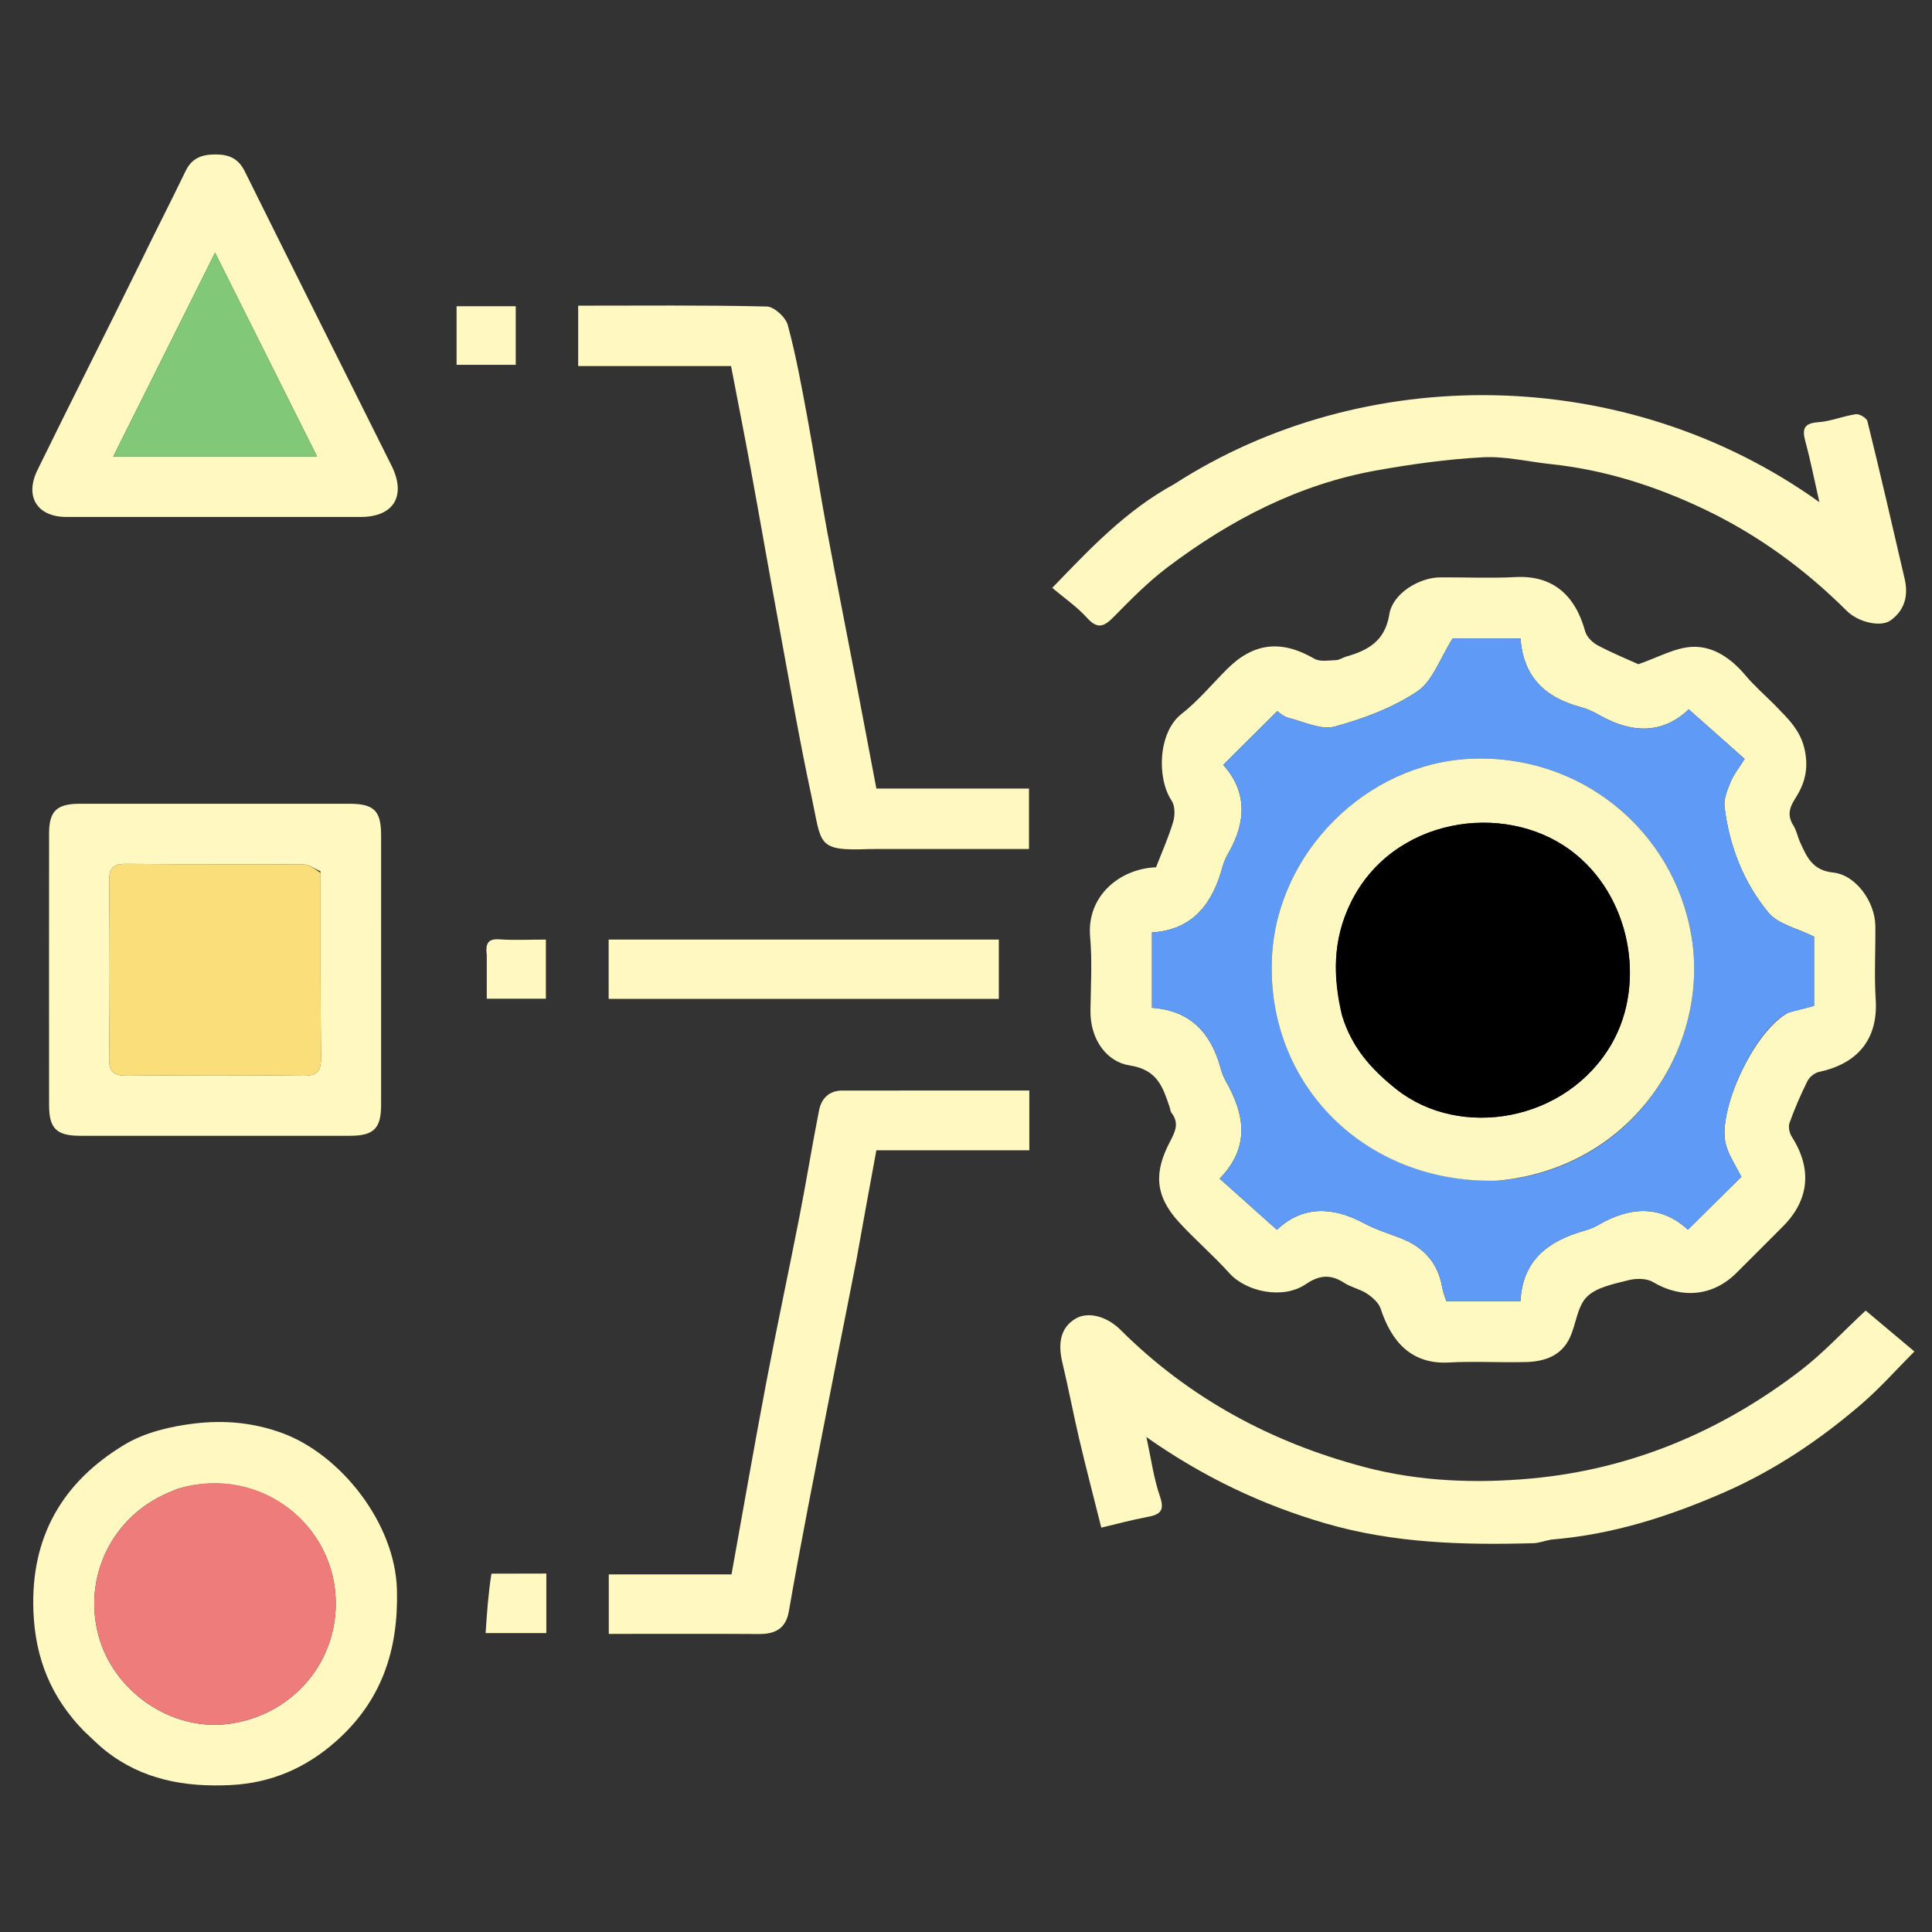 <svg version="1.1" id="Layer_1" xmlns="http://www.w3.org/2000/svg" xmlns:xlink="http://www.w3.org/1999/xlink" x="0px" y="0px"
	 width="100%" viewBox="0 0 512 512" enable-background="new 0 0 512 512" xml:space="preserve">
<rect x="0" y="0" width="512" height="512" fill="#333333" stroke="none"/>
<path fill="#000000" opacity="0" stroke="none" 
	d="
M304,513 
	C202.691,513 101.883,513 1.037,513 
	C1.037,342.4 1.037,171.799 1.037,1.099 
	C171.559,1.099 342.118,1.099 512.838,1.099 
	C512.838,171.667 512.838,342.333 512.838,513 
	C443.466,513 373.983,513 304,513 
M470.004,186.504 
	C467.53,184.031 464.865,181.717 462.625,179.047 
	C458.879,174.583 454.132,171.194 448.525,171.419 
	C443.928,171.604 439.43,174.231 434.17,176.019 
	C431.237,174.685 427.204,173.045 423.382,171.01 
	C421.992,170.271 420.486,168.76 420.088,167.312 
	C417.442,157.692 411.471,152.42 401.655,152.933 
	C395.009,153.28 388.331,152.966 381.667,153.009 
	C376.019,153.046 369.063,157.323 368.196,162.762 
	C367.071,169.82 362.632,172.34 356.774,173.996 
	C355.852,174.257 354.978,174.908 354.067,174.939 
	C352.137,175.006 349.817,175.437 348.324,174.57 
	C339.63,169.52 332.252,170.252 325.198,177.299 
	C321.191,181.302 317.533,185.751 313.103,189.211 
	C306.948,194.016 306.48,206.147 310.493,212.186 
	C311.411,213.566 311.417,216.068 310.91,217.776 
	C309.69,221.88 307.917,225.82 306.362,229.84 
	C296.8,230.191 287.932,237.417 288.894,248.261 
	C289.467,254.708 289.07,261.247 288.981,267.743 
	C288.871,275.746 293.545,281.469 299.316,282.335 
	C306.78,283.454 308.184,288.151 309.997,293.501 
	C310.152,293.96 310.155,294.522 310.432,294.879 
	C312.605,297.677 311.44,299.897 309.964,302.742 
	C305.969,310.447 305.844,316.696 312.463,323.912 
	C316.737,328.572 321.584,332.712 325.803,337.418 
	C330.147,342.264 339.93,344.496 346.073,340.309 
	C349.677,337.852 352.668,337.653 356.236,339.971 
	C358.097,341.18 360.46,341.623 362.301,342.852 
	C363.767,343.831 365.387,345.282 365.904,346.862 
	C368.774,355.63 374.097,361.619 384,361.073 
	C390.81,360.698 397.661,361.144 404.486,360.953 
	C409.349,360.817 413.792,359.298 416.025,354.496 
	C417.689,350.916 417.987,346.214 420.543,343.67 
	C423.125,341.102 427.662,340.277 431.496,339.28 
	C433.537,338.748 436.342,338.732 438.047,339.75 
	C445.582,344.246 453.877,343.579 460.093,337.413 
	C464.232,333.307 468.34,329.169 472.464,325.047 
	C479.51,318.003 480.276,309.736 474.832,301.228 
	C474.209,300.254 473.873,298.607 474.245,297.575 
	C475.601,293.812 477.187,290.114 478.97,286.533 
	C479.508,285.454 480.86,284.328 482.021,284.081 
	C492.121,281.933 497.772,275.577 497.078,264.828 
	C496.66,258.358 497.063,251.838 496.983,245.342 
	C496.906,239.067 491.887,231.869 485.816,231.237 
	C480.283,230.66 478.823,227.096 477.051,223.214 
	C476.388,221.762 476.108,220.096 475.269,218.772 
	C473.635,216.195 474.145,214.111 475.724,211.665 
	C478.184,207.854 479.321,204.013 478.321,198.971 
	C477.241,193.527 473.857,190.486 470.004,186.504 
M411.6,408 
	C427.53,406.669 442.506,401.8 457.023,395.443 
	C470.271,389.642 482.196,381.622 493.137,372.239 
	C498.239,367.863 502.725,362.768 507.334,358.155 
	C502.449,354.051 498.12,350.415 494.423,347.31 
	C488.423,352.882 483.154,358.617 477.064,363.278 
	C456.035,379.369 432.277,389.376 405.881,391.811 
	C391.149,393.169 376.17,392.621 361.72,388.818 
	C337.042,382.323 315.164,370.574 296.954,352.434 
	C293.272,348.765 288.31,347.518 285.031,349.459 
	C281.253,351.695 280.223,355.632 281.555,361.172 
	C283.174,367.905 284.437,374.723 286.027,381.463 
	C287.861,389.234 289.883,396.961 291.857,404.84 
	C296.161,403.824 300.001,402.773 303.902,402.044 
	C307.174,401.431 308.803,400.622 307.411,396.601 
	C305.733,391.752 305.059,386.556 303.8,380.83 
	C318.849,391.419 334.451,398.816 351.285,403.717 
	C369.35,408.975 387.829,409.494 406.419,408.961 
	C407.846,408.92 409.258,408.336 411.6,408 
M310.965,128.539 
	C298.387,135.256 288.815,145.464 278.857,155.792 
	C282.136,158.564 285.45,160.823 288.058,163.718 
	C290.93,166.906 292.668,166.016 295.24,163.392 
	C299.739,158.802 304.313,154.174 309.424,150.316 
	C326.025,137.786 344.195,128.328 364.878,124.646 
	C374.159,122.994 383.564,121.684 392.964,121.183 
	C398.912,120.867 404.952,122.357 410.955,122.992 
	C425.199,124.497 438.619,128.765 451.515,134.891 
	C465.749,141.654 478.272,150.782 489.409,161.883 
	C492.463,164.926 498.428,166.289 501.037,164.405 
	C504.8,161.689 505.77,157.817 504.764,153.454 
	C501.546,139.491 498.302,125.534 494.883,111.62 
	C494.672,110.764 492.769,109.638 491.814,109.774 
	C488.476,110.246 485.24,111.647 481.907,111.885 
	C478.073,112.158 477.525,113.634 478.44,116.992 
	C479.832,122.103 480.847,127.317 482.156,133.075 
	C430.658,96.201 361.222,96.019 310.965,128.539 
M29.519,213 
	C26.687,213 23.854,212.983 21.022,213.003 
	C15.01,213.046 13.015,214.958 13.009,220.871 
	C12.987,244.864 12.991,268.857 13.006,292.85 
	C13.01,299.067 14.962,300.992 21.249,300.995 
	C45.075,301.007 68.902,301.007 92.728,300.995 
	C99.034,300.992 100.99,299.077 100.994,292.873 
	C101.009,269.047 101.006,245.22 100.996,221.394 
	C100.993,214.823 99.147,213.006 92.495,213.003 
	C71.835,212.994 51.174,213 29.519,213 
M22.494,458.996 
	C24.32,460.663 26.051,462.45 27.987,463.978 
	C37.696,471.637 48.913,473.636 60.982,473.068 
	C71.802,472.558 81.002,468.571 89.001,461.501 
	C101.085,450.818 105.607,437.405 105.196,421.339 
	C104.745,403.684 90.316,385.487 74.818,379.788 
	C67.114,376.955 59.373,376.319 51.661,377.229 
	C45.275,377.982 38.425,379.581 33.006,382.842 
	C16.606,392.711 8.064,407.249 8.858,427.069 
	C9.352,439.415 13.465,449.748 22.494,458.996 
M36.959,70.384 
	C27.932,88.434 18.802,106.433 9.93,124.558 
	C6.448,131.671 9.923,136.996 17.61,136.998 
	C43.609,137.005 69.608,137.001 95.607,137 
	C104.357,137 107.742,131.383 103.754,123.384 
	C90.793,97.389 77.77,71.426 64.864,45.404 
	C63.167,41.982 60.666,40.909 57.041,40.93 
	C53.449,40.951 50.839,41.887 49.165,45.363 
	C45.244,53.507 41.096,61.541 36.959,70.384 
M232.53,225 
	C245.953,225 259.375,225 272.692,225 
	C272.692,219.328 272.692,214.259 272.692,208.974 
	C259.095,208.974 245.803,208.974 232.249,208.974 
	C230.478,199.64 228.754,190.469 226.995,181.304 
	C224.376,167.654 221.658,154.023 219.124,140.357 
	C217.296,130.495 215.797,120.572 213.969,110.71 
	C212.443,102.479 210.951,94.217 208.775,86.149 
	C208.218,84.084 205.165,81.275 203.201,81.229 
	C186.601,80.836 169.988,81.005 153.222,81.005 
	C153.222,86.498 153.222,91.566 153.222,97.002 
	C166.865,97.002 180.293,97.002 193.737,97.002 
	C195.536,106.39 197.324,115.416 198.987,124.465 
	C201.443,137.831 203.76,151.224 206.228,164.588 
	C209.101,180.151 211.769,195.761 215.096,211.228 
	C217.81,223.849 216.307,225.583 230.545,225.002 
	C230.878,224.988 231.211,225 232.53,225 
M226.996,333.393 
	C228.735,323.925 230.475,314.458 232.242,304.841 
	C246.063,304.841 259.34,304.841 272.78,304.841 
	C272.78,299.508 272.78,294.44 272.78,289.001 
	C256.111,289.001 239.659,288.99 223.207,289.01 
	C219.744,289.014 217.687,291.088 217.069,294.204 
	C215.218,303.542 213.712,312.949 211.887,322.292 
	C209.008,337.032 205.847,351.716 203.049,366.471 
	C199.866,383.259 196.95,400.099 193.86,417.232 
	C182.629,417.232 171.886,417.232 161.335,417.232 
	C161.335,422.728 161.335,427.798 161.335,433 
	C174.82,433 187.972,432.946 201.122,433.03 
	C205.452,433.058 208.26,431.611 209.059,426.993 
	C210.625,417.935 212.32,408.899 214.049,399.871 
	C216.661,386.235 219.332,372.61 222.008,358.987 
	C223.627,350.743 225.304,342.511 226.996,333.393 
M180.5,249 
	C174.07,249 167.64,249 161.301,249 
	C161.301,254.659 161.301,259.728 161.301,264.707 
	C195.993,264.707 230.384,264.707 264.699,264.707 
	C264.699,259.341 264.699,254.272 264.699,249 
	C236.766,249 209.133,249 180.5,249 
M129,253.609 
	C129,257.361 129,261.113 129,264.667 
	C134.733,264.667 139.801,264.667 144.664,264.667 
	C144.664,259.261 144.664,254.191 144.664,249 
	C140.344,249 136.345,249.209 132.379,248.933 
	C129.323,248.72 128.604,250.024 129,253.609 
M121,86.581 
	C121,90.004 121,93.427 121,96.678 
	C126.712,96.678 131.777,96.678 136.676,96.678 
	C136.676,91.285 136.676,86.217 136.676,81.15 
	C131.403,81.15 126.456,81.15 121,81.15 
	C121,82.732 121,84.171 121,86.581 
M129.754,417.067 
	C129.405,422.237 129.056,427.407 128.692,432.787 
	C134.486,432.787 139.551,432.787 144.784,432.787 
	C144.784,427.508 144.784,422.443 144.784,417.005 
	C139.957,417.005 135.338,417.005 129.754,417.067 
z"/>
<path fill="#FEF9C1" opacity="1" stroke="none" 
	d="
M470.256,186.754 
	C473.857,190.486 477.241,193.527 478.321,198.971 
	C479.321,204.013 478.184,207.854 475.724,211.665 
	C474.145,214.111 473.635,216.195 475.269,218.772 
	C476.108,220.096 476.388,221.762 477.051,223.214 
	C478.823,227.096 480.283,230.66 485.816,231.237 
	C491.887,231.869 496.906,239.067 496.983,245.342 
	C497.063,251.838 496.66,258.358 497.078,264.828 
	C497.772,275.577 492.121,281.933 482.021,284.081 
	C480.86,284.328 479.508,285.454 478.97,286.533 
	C477.187,290.114 475.601,293.812 474.245,297.575 
	C473.873,298.607 474.209,300.254 474.832,301.228 
	C480.276,309.736 479.51,318.003 472.464,325.047 
	C468.34,329.169 464.232,333.307 460.093,337.413 
	C453.877,343.579 445.582,344.246 438.047,339.75 
	C436.342,338.732 433.537,338.748 431.496,339.28 
	C427.662,340.277 423.125,341.102 420.543,343.67 
	C417.987,346.214 417.689,350.916 416.025,354.496 
	C413.792,359.298 409.349,360.817 404.486,360.953 
	C397.661,361.144 390.81,360.698 384,361.073 
	C374.097,361.619 368.774,355.63 365.904,346.862 
	C365.387,345.282 363.767,343.831 362.301,342.852 
	C360.46,341.623 358.097,341.18 356.236,339.971 
	C352.668,337.653 349.677,337.852 346.073,340.309 
	C339.93,344.496 330.147,342.264 325.803,337.418 
	C321.584,332.712 316.737,328.572 312.463,323.912 
	C305.844,316.696 305.969,310.447 309.964,302.742 
	C311.44,299.897 312.605,297.677 310.432,294.879 
	C310.155,294.522 310.152,293.96 309.997,293.501 
	C308.184,288.151 306.78,283.454 299.316,282.335 
	C293.545,281.469 288.871,275.746 288.981,267.743 
	C289.07,261.247 289.467,254.708 288.894,248.261 
	C287.932,237.417 296.8,230.191 306.362,229.84 
	C307.917,225.82 309.69,221.88 310.91,217.776 
	C311.417,216.068 311.411,213.566 310.493,212.186 
	C306.48,206.147 306.948,194.016 313.103,189.211 
	C317.533,185.751 321.191,181.302 325.198,177.299 
	C332.252,170.252 339.63,169.52 348.324,174.57 
	C349.817,175.437 352.137,175.006 354.067,174.939 
	C354.978,174.908 355.852,174.257 356.774,173.996 
	C362.632,172.34 367.071,169.82 368.196,162.762 
	C369.063,157.323 376.019,153.046 381.667,153.009 
	C388.331,152.966 395.009,153.28 401.655,152.933 
	C411.471,152.42 417.442,157.692 420.088,167.312 
	C420.486,168.76 421.992,170.271 423.382,171.01 
	C427.204,173.045 431.237,174.685 434.17,176.019 
	C439.43,174.231 443.928,171.604 448.525,171.419 
	C454.132,171.194 458.879,174.583 462.625,179.047 
	C464.865,181.717 467.53,184.031 470.256,186.754 
M474.092,268.281 
	C476.299,267.715 478.507,267.149 480.746,266.575 
	C480.746,259.975 480.746,253.687 480.746,248.222 
	C476.294,245.985 471.199,244.953 468.638,241.838 
	C462.059,233.837 458.264,224.194 457.026,213.811 
	C456.771,211.67 457.798,209.251 458.666,207.139 
	C459.457,205.216 460.835,203.535 462.349,201.116 
	C457.405,196.734 452.57,192.448 447.534,187.984 
	C440.704,194.53 432.531,194.44 423.921,189.549 
	C422.34,188.651 420.64,187.841 418.891,187.379 
	C409.561,184.913 403.657,179.432 402.965,169.21 
	C396.229,169.21 389.785,169.21 384.974,169.21 
	C381.546,174.587 379.657,180.527 375.608,183.223 
	C369.091,187.562 361.345,190.486 353.724,192.544 
	C350.085,193.526 345.51,191.259 341.42,190.222 
	C340.092,189.885 338.96,188.778 338.468,188.474 
	C333.516,193.4 328.96,197.932 324.174,202.693 
	C330.462,209.737 330.315,217.653 325.649,225.877 
	C324.996,227.028 324.389,228.255 324.047,229.525 
	C321.416,239.306 316.266,246.427 305.286,247.104 
	C305.286,253.992 305.286,260.403 305.286,267.075 
	C315.637,267.798 320.979,273.905 323.505,283.131 
	C323.81,284.247 324.214,285.373 324.784,286.373 
	C329.792,295.158 331.488,303.839 323.22,312.351 
	C328.545,317.104 333.384,321.422 338.402,325.902 
	C344.978,319.648 352.941,319.554 361.503,324.189 
	C364.552,325.84 367.946,326.859 371.199,328.124 
	C377.256,330.478 381.093,334.661 382.21,341.191 
	C382.424,342.437 382.927,343.634 383.284,344.809 
	C389.915,344.809 396.205,344.809 402.952,344.809 
	C403.455,334.026 410.248,328.924 419.635,326.215 
	C420.908,325.848 422.213,325.426 423.344,324.759 
	C431.773,319.793 439.982,319.164 447.322,325.875 
	C452.32,320.927 456.98,316.314 461.472,311.867 
	C460.11,309.117 458.263,306.443 457.416,303.482 
	C454.863,294.561 464.974,272.872 474.092,268.281 
z"/>
<path fill="#FFF9C1" opacity="1" stroke="none" 
	d="
M411.139,408.002 
	C409.258,408.336 407.846,408.92 406.419,408.961 
	C387.829,409.494 369.35,408.975 351.285,403.717 
	C334.451,398.816 318.849,391.419 303.8,380.83 
	C305.059,386.556 305.733,391.752 307.411,396.601 
	C308.803,400.622 307.174,401.431 303.902,402.044 
	C300.001,402.773 296.161,403.824 291.857,404.84 
	C289.883,396.961 287.861,389.234 286.027,381.463 
	C284.437,374.723 283.174,367.905 281.555,361.172 
	C280.223,355.632 281.253,351.695 285.031,349.459 
	C288.31,347.518 293.272,348.765 296.954,352.434 
	C315.164,370.574 337.042,382.323 361.72,388.818 
	C376.17,392.621 391.149,393.169 405.881,391.811 
	C432.277,389.376 456.035,379.369 477.064,363.278 
	C483.154,358.617 488.423,352.882 494.423,347.31 
	C498.12,350.415 502.449,354.051 507.334,358.155 
	C502.725,362.768 498.239,367.863 493.137,372.239 
	C482.196,381.622 470.271,389.642 457.023,395.443 
	C442.506,401.8 427.53,406.669 411.139,408.002 
z"/>
<path fill="#FFF9C1" opacity="1" stroke="none" 
	d="
M311.228,128.272 
	C361.222,96.019 430.658,96.201 482.156,133.075 
	C480.847,127.317 479.832,122.103 478.44,116.992 
	C477.525,113.634 478.073,112.158 481.907,111.885 
	C485.24,111.647 488.476,110.246 491.814,109.774 
	C492.769,109.638 494.672,110.764 494.883,111.62 
	C498.302,125.534 501.546,139.491 504.764,153.454 
	C505.77,157.817 504.8,161.689 501.037,164.405 
	C498.428,166.289 492.463,164.926 489.409,161.883 
	C478.272,150.782 465.749,141.654 451.515,134.891 
	C438.619,128.765 425.199,124.497 410.955,122.992 
	C404.952,122.357 398.912,120.867 392.964,121.183 
	C383.564,121.684 374.159,122.994 364.878,124.646 
	C344.195,128.328 326.025,137.786 309.424,150.316 
	C304.313,154.174 299.739,158.802 295.24,163.392 
	C292.668,166.016 290.93,166.906 288.058,163.718 
	C285.45,160.823 282.136,158.564 278.857,155.792 
	C288.815,145.464 298.387,135.256 311.228,128.272 
z"/>
<path fill="#FFF9C1" opacity="1" stroke="none" 
	d="
M30.016,213 
	C51.174,213 71.835,212.994 92.495,213.003 
	C99.147,213.006 100.993,214.823 100.996,221.394 
	C101.006,245.22 101.009,269.047 100.994,292.873 
	C100.99,299.077 99.034,300.992 92.728,300.995 
	C68.902,301.007 45.075,301.007 21.249,300.995 
	C14.962,300.992 13.01,299.067 13.006,292.85 
	C12.991,268.857 12.987,244.864 13.009,220.871 
	C13.015,214.958 15.01,213.046 21.022,213.003 
	C23.854,212.983 26.687,213 30.016,213 
M84.916,230.884 
	C83.414,230.256 81.915,229.096 80.408,229.083 
	C64.768,228.949 49.126,229.089 33.486,228.933 
	C29.994,228.898 28.898,229.992 28.933,233.485 
	C29.089,249.125 29.121,264.768 28.916,280.406 
	C28.865,284.325 30.331,285.105 33.877,285.069 
	C49.35,284.908 64.827,284.889 80.299,285.079 
	C84.074,285.126 85.116,283.914 85.075,280.23 
	C84.894,264.092 84.989,247.95 84.916,230.884 
z"/>
<path fill="#FFF8C1" opacity="1" stroke="none" 
	d="
M22.243,458.742 
	C13.465,449.748 9.352,439.415 8.858,427.069 
	C8.064,407.249 16.606,392.711 33.006,382.842 
	C38.425,379.581 45.275,377.982 51.661,377.229 
	C59.373,376.319 67.114,376.955 74.818,379.788 
	C90.316,385.487 104.745,403.684 105.196,421.339 
	C105.607,437.405 101.085,450.818 89.001,461.501 
	C81.002,468.571 71.802,472.558 60.982,473.068 
	C48.913,473.636 37.696,471.637 27.987,463.978 
	C26.051,462.45 24.32,460.663 22.243,458.742 
M47.261,394.493 
	C46.337,394.872 45.406,395.237 44.488,395.631 
	C29.67,401.986 21.924,417.932 26.108,433.459 
	C30.103,448.282 45.274,458.695 60.244,456.889 
	C76.759,454.896 88.938,441.42 88.991,425.064 
	C89.059,404.212 69.088,388.263 47.261,394.493 
z"/>
<path fill="#FFF9C1" opacity="1" stroke="none" 
	d="
M36.999,70.002 
	C41.096,61.541 45.244,53.507 49.165,45.363 
	C50.839,41.887 53.449,40.951 57.041,40.93 
	C60.666,40.909 63.167,41.982 64.864,45.404 
	C77.77,71.426 90.793,97.389 103.754,123.384 
	C107.742,131.383 104.357,137 95.607,137 
	C69.608,137.001 43.609,137.005 17.61,136.998 
	C9.923,136.996 6.448,131.671 9.93,124.558 
	C18.802,106.433 27.932,88.434 36.999,70.002 
M72.456,121.002 
	C76.04,121.002 79.623,121.002 84.029,121.002 
	C74.921,102.795 66.218,85.4 56.992,66.958 
	C47.687,85.588 38.996,102.986 29.997,121.002 
	C44.538,121.002 58.005,121.002 72.456,121.002 
z"/>
<path fill="#FFF9C1" opacity="1" stroke="none" 
	d="
M232.037,225 
	C231.211,225 230.878,224.988 230.545,225.002 
	C216.307,225.583 217.81,223.849 215.096,211.228 
	C211.769,195.761 209.101,180.151 206.228,164.588 
	C203.76,151.224 201.443,137.831 198.987,124.465 
	C197.324,115.416 195.536,106.39 193.737,97.002 
	C180.293,97.002 166.865,97.002 153.222,97.002 
	C153.222,91.566 153.222,86.498 153.222,81.005 
	C169.988,81.005 186.601,80.836 203.201,81.229 
	C205.165,81.275 208.218,84.084 208.775,86.149 
	C210.951,94.217 212.443,102.479 213.969,110.71 
	C215.797,120.572 217.296,130.495 219.124,140.357 
	C221.658,154.023 224.376,167.654 226.995,181.304 
	C228.754,190.469 230.478,199.64 232.249,208.974 
	C245.803,208.974 259.095,208.974 272.692,208.974 
	C272.692,214.259 272.692,219.328 272.692,225 
	C259.375,225 245.953,225 232.037,225 
z"/>
<path fill="#FFF9C1" opacity="1" stroke="none" 
	d="
M226.975,333.833 
	C225.304,342.511 223.627,350.743 222.008,358.987 
	C219.332,372.61 216.661,386.235 214.049,399.871 
	C212.32,408.899 210.625,417.935 209.059,426.993 
	C208.26,431.611 205.452,433.058 201.122,433.03 
	C187.972,432.946 174.82,433 161.335,433 
	C161.335,427.798 161.335,422.728 161.335,417.232 
	C171.886,417.232 182.629,417.232 193.86,417.232 
	C196.95,400.099 199.866,383.259 203.049,366.471 
	C205.847,351.716 209.008,337.032 211.887,322.292 
	C213.712,312.949 215.218,303.542 217.069,294.204 
	C217.687,291.088 219.744,289.014 223.207,289.01 
	C239.659,288.99 256.111,289.001 272.78,289.001 
	C272.78,294.44 272.78,299.508 272.78,304.841 
	C259.34,304.841 246.063,304.841 232.242,304.841 
	C230.475,314.458 228.735,323.925 226.975,333.833 
z"/>
<path fill="#FFF9C1" opacity="1" stroke="none" 
	d="
M181,249 
	C209.133,249 236.766,249 264.699,249 
	C264.699,254.272 264.699,259.341 264.699,264.707 
	C230.384,264.707 195.993,264.707 161.301,264.707 
	C161.301,259.728 161.301,254.659 161.301,249 
	C167.64,249 174.07,249 181,249 
z"/>
<path fill="#FFF9C1" opacity="1" stroke="none" 
	d="
M129,253.128 
	C128.604,250.024 129.323,248.72 132.379,248.933 
	C136.345,249.209 140.344,249 144.664,249 
	C144.664,254.191 144.664,259.261 144.664,264.667 
	C139.801,264.667 134.733,264.667 129,264.667 
	C129,261.113 129,257.361 129,253.128 
z"/>
<path fill="#FFF9C1" opacity="1" stroke="none" 
	d="
M121,86.095 
	C121,84.171 121,82.732 121,81.15 
	C126.456,81.15 131.403,81.15 136.676,81.15 
	C136.676,86.217 136.676,91.285 136.676,96.678 
	C131.777,96.678 126.712,96.678 121,96.678 
	C121,93.427 121,90.004 121,86.095 
z"/>
<path fill="#FFF9C1" opacity="1" stroke="none" 
	d="
M130.236,417.036 
	C135.338,417.005 139.957,417.005 144.784,417.005 
	C144.784,422.443 144.784,427.508 144.784,432.787 
	C139.551,432.787 134.486,432.787 128.692,432.787 
	C129.056,427.407 129.405,422.237 130.236,417.036 
z"/>
<path fill="#5F9AF6" opacity="1" stroke="none" 
	d="
M473.739,268.447 
	C464.974,272.872 454.863,294.561 457.416,303.482 
	C458.263,306.443 460.11,309.117 461.472,311.867 
	C456.98,316.314 452.32,320.927 447.322,325.875 
	C439.982,319.164 431.773,319.793 423.344,324.759 
	C422.213,325.426 420.908,325.848 419.635,326.215 
	C410.248,328.924 403.455,334.026 402.952,344.809 
	C396.205,344.809 389.915,344.809 383.284,344.809 
	C382.927,343.634 382.424,342.437 382.21,341.191 
	C381.093,334.661 377.256,330.478 371.199,328.124 
	C367.946,326.859 364.552,325.84 361.503,324.189 
	C352.941,319.554 344.978,319.648 338.402,325.902 
	C333.384,321.422 328.545,317.104 323.22,312.351 
	C331.488,303.839 329.792,295.158 324.784,286.373 
	C324.214,285.373 323.81,284.247 323.505,283.131 
	C320.979,273.905 315.637,267.798 305.286,267.075 
	C305.286,260.403 305.286,253.992 305.286,247.104 
	C316.266,246.427 321.416,239.306 324.047,229.525 
	C324.389,228.255 324.996,227.028 325.649,225.877 
	C330.315,217.653 330.462,209.737 324.174,202.693 
	C328.96,197.932 333.516,193.4 338.468,188.474 
	C338.96,188.778 340.092,189.885 341.42,190.222 
	C345.51,191.259 350.085,193.526 353.724,192.544 
	C361.345,190.486 369.091,187.562 375.608,183.223 
	C379.657,180.527 381.546,174.587 384.974,169.21 
	C389.785,169.21 396.229,169.21 402.965,169.21 
	C403.657,179.432 409.561,184.913 418.891,187.379 
	C420.64,187.841 422.34,188.651 423.921,189.549 
	C432.531,194.44 440.704,194.53 447.534,187.984 
	C452.57,192.448 457.405,196.734 462.349,201.116 
	C460.835,203.535 459.457,205.216 458.666,207.139 
	C457.798,209.251 456.771,211.67 457.026,213.811 
	C458.264,224.194 462.059,233.837 468.638,241.838 
	C471.199,244.953 476.294,245.985 480.746,248.222 
	C480.746,253.687 480.746,259.975 480.746,266.575 
	C478.507,267.149 476.299,267.715 473.739,268.447 
M397.17,312.88 
	C432.696,309.722 453.204,277.241 448.237,247.99 
	C443.469,219.908 418.685,199.68 389.541,201.091 
	C362.077,202.421 338.576,225.843 337.097,253.362 
	C335.278,287.19 361.692,313.781 397.17,312.88 
z"/>
<path fill="#F9DE79" opacity="1" stroke="none" 
	d="
M84.95,231.347 
	C84.989,247.95 84.894,264.092 85.075,280.23 
	C85.116,283.914 84.074,285.126 80.299,285.079 
	C64.827,284.889 49.35,284.908 33.877,285.069 
	C30.331,285.105 28.865,284.325 28.916,280.406 
	C29.121,264.768 29.089,249.125 28.933,233.485 
	C28.898,229.992 29.994,228.898 33.486,228.933 
	C49.126,229.089 64.768,228.949 80.408,229.083 
	C81.915,229.096 83.414,230.256 84.95,231.347 
z"/>
<path fill="#ED7C7A" opacity="1" stroke="none" 
	d="
M47.644,394.356 
	C69.088,388.263 89.059,404.212 88.991,425.064 
	C88.938,441.42 76.759,454.896 60.244,456.889 
	C45.274,458.695 30.103,448.282 26.108,433.459 
	C21.924,417.932 29.67,401.986 44.488,395.631 
	C45.406,395.237 46.337,394.872 47.644,394.356 
z"/>
<path fill="#81C878" opacity="1" stroke="none" 
	d="
M71.964,121.002 
	C58.005,121.002 44.538,121.002 29.997,121.002 
	C38.996,102.986 47.687,85.588 56.992,66.958 
	C66.218,85.4 74.921,102.795 84.029,121.002 
	C79.623,121.002 76.04,121.002 71.964,121.002 
z"/>
<path fill="#FDF8C2" opacity="1" stroke="none" 
	d="
M396.709,312.895 
	C361.692,313.781 335.278,287.19 337.097,253.362 
	C338.576,225.843 362.077,202.421 389.541,201.091 
	C418.685,199.68 443.469,219.908 448.237,247.99 
	C453.204,277.241 432.696,309.722 396.709,312.895 
M355.937,269.488 
	C358.247,277.623 363.459,283.419 370.012,288.627 
	C386.954,302.092 415.241,297.308 427.149,276.544 
	C436.306,260.578 432.182,237.17 416.226,225.344 
	C398.457,212.176 368.796,216.705 357.84,239.477 
	C353.195,249.133 353.161,258.824 355.937,269.488 
z"/>
<path fill="#000000" opacity="1" stroke="none" 
	d="
M355.648,269.182 
	C353.161,258.824 353.195,249.133 357.84,239.477 
	C368.796,216.705 398.457,212.176 416.226,225.344 
	C432.182,237.17 436.306,260.578 427.149,276.544 
	C415.241,297.308 386.954,302.092 370.012,288.627 
	C363.459,283.419 358.247,277.623 355.648,269.182 
z"/>
</svg>